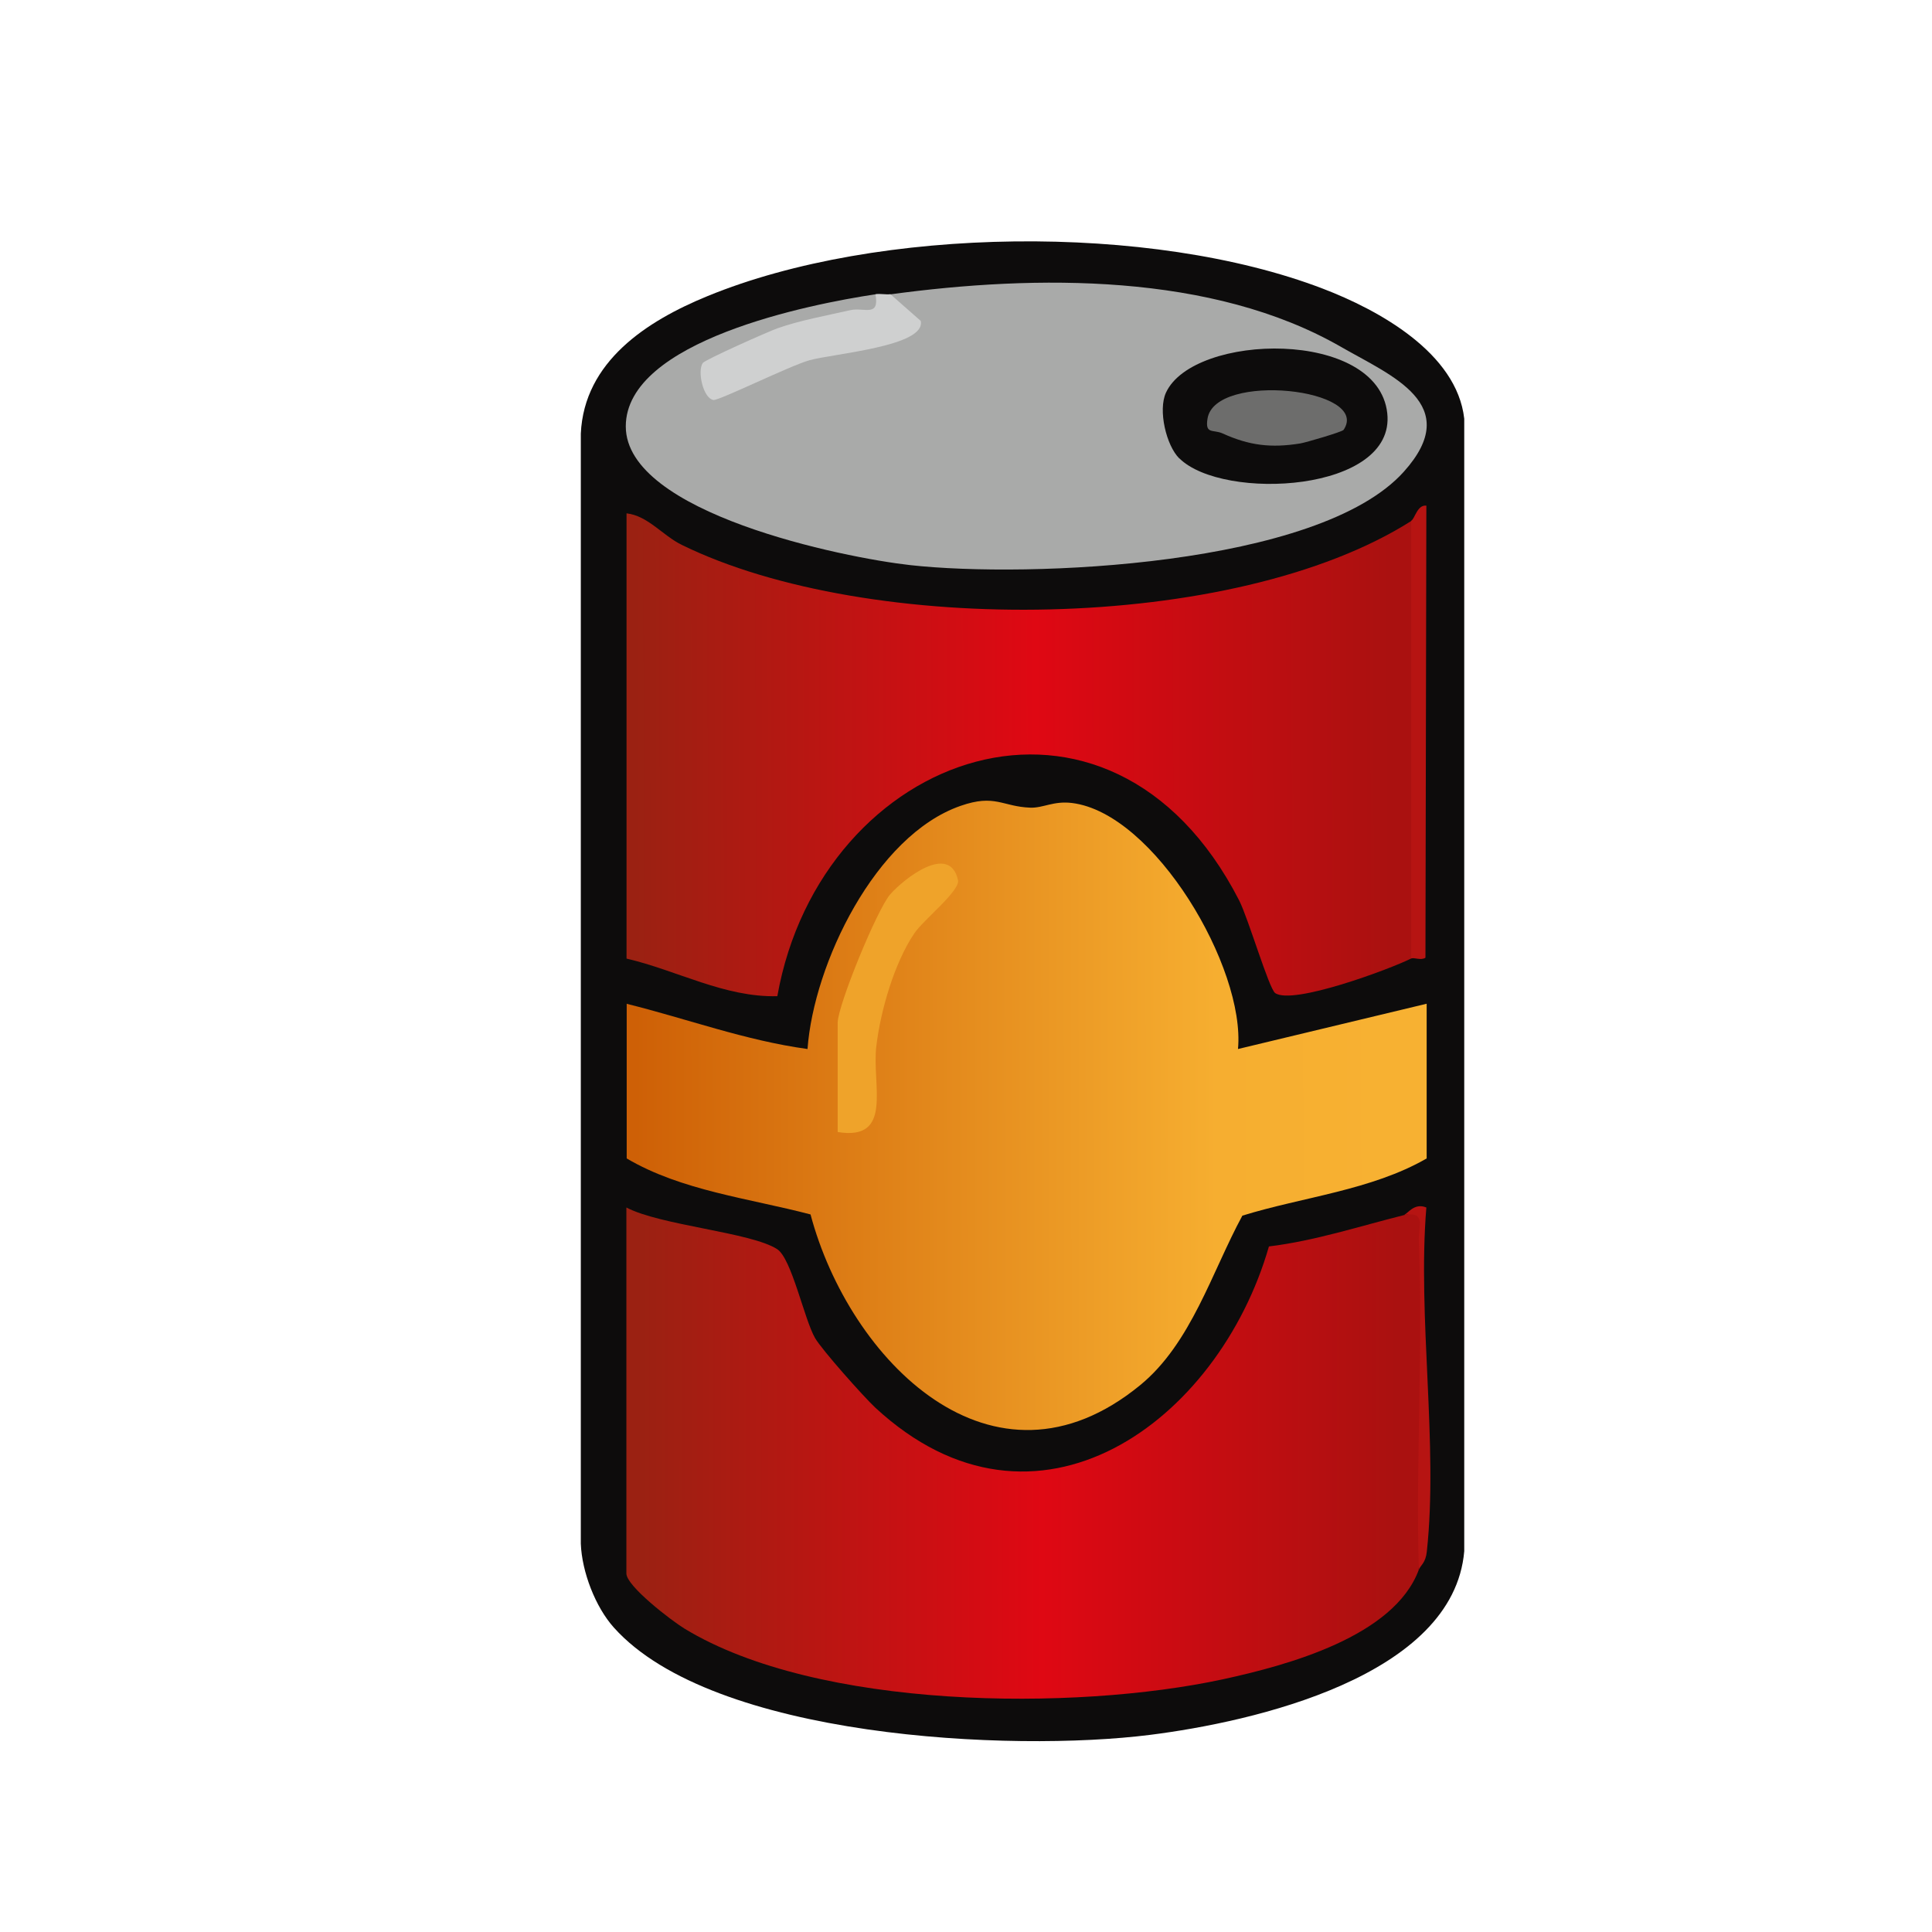 <?xml version="1.0" encoding="UTF-8"?>
<svg id="uuid-4cdada5b-c769-406a-95db-2671f0d9860c" data-name="fill_soupcan" xmlns="http://www.w3.org/2000/svg" xmlns:xlink="http://www.w3.org/1999/xlink" viewBox="0 0 128 128">
  <defs>
    <linearGradient id="uuid-903105b9-be61-4c3b-b091-7909d36f5de8" x1="-2035.8" y1="-592.29" x2="-2135.8" y2="-592.15" gradientTransform="translate(1110 370) scale(.5)" gradientUnits="userSpaceOnUse">
      <stop offset="0" stop-color="#f7b132"/>
      <stop offset=".23" stop-color="#f6ae30"/>
      <stop offset="1" stop-color="#ce6006"/>
    </linearGradient>
    <linearGradient id="uuid-155dcffe-c760-4706-adb7-0e1b6c78552d" x1="-2135.01" y1="-547.46" x2="-2035.01" y2="-547.45" gradientTransform="translate(1110 370) scale(.5)" gradientUnits="userSpaceOnUse">
      <stop offset="0" stop-color="#9b2112"/>
      <stop offset=".53" stop-color="#df0813"/>
      <stop offset="1" stop-color="#aa1110"/>
    </linearGradient>
    <linearGradient id="uuid-e0f3ed14-03a4-4e79-840d-8f923e54319b" x1="-2035.79" y1="-640.16" x2="-2135.79" y2="-639.95" gradientTransform="translate(1110 370) scale(.5)" gradientUnits="userSpaceOnUse">
      <stop offset="0" stop-color="#aa1110"/>
      <stop offset=".47" stop-color="#df0813"/>
      <stop offset="1" stop-color="#9b2112"/>
    </linearGradient>
  </defs>
  <path d="M40.67,107.83c-1.23-1.37-2.12-3.7-2.19-5.56V28.73c.22-4.79,4.39-7.47,8.39-9.11,11.29-4.64,29.37-4.86,40.76-.5,3.69,1.41,8.89,4.25,9.38,8.62v75.03c-.71,8.31-13.98,11.31-20.82,12.17-9.19,1.16-28.95.23-35.52-7.11Z" style="fill: #0d0c0c;"/>
  <path d="M41.5,66.5c4.04,1,7.85,2.43,12,3,.41-5.64,4.5-14.15,10.14-16.11,2.29-.8,2.76.05,4.62.12.86.03,1.53-.46,2.76-.31,5.47.67,11.5,10.93,11,16.3l12.5-3v10.25c-3.66,2.11-8.21,2.55-12.21,3.79-2.02,3.72-3.39,8.46-6.77,11.23-9.79,8.02-19.28-1.69-21.84-11.31-4.07-1.07-8.55-1.57-12.18-3.71v-10.25Z" style="fill: url(#uuid-903105b9-be61-4c3b-b091-7909d36f5de8);"/>
  <path d="M94,104c-1.64,4.43-8.71,6.33-12.99,7.26-9.85,2.12-26.84,2.01-35.66-3.36-.87-.53-3.85-2.82-3.85-3.65v-24.25c2.25,1.19,8.26,1.64,9.99,2.76.96.62,1.79,4.64,2.51,5.89.46.79,3.2,3.87,3.99,4.61,10.65,9.86,22.75.91,26.08-10.68,3.04-.37,5.97-1.33,8.92-2.07l1.07-.25c.43,7.85.41,15.77-.07,23.75Z" style="fill: url(#uuid-155dcffe-c760-4706-adb7-0e1b6c78552d);"/>
  <path d="M93.5,34.5c.28.05.5.1.5.15.15,9.43.13,19.07-.03,28.51,0,.12-.21.23-.47.34-1.44.72-7.88,3.11-9.02,2.29-.41-.3-1.77-4.92-2.38-6.13-8.57-16.72-27.71-9.92-30.6,6.34-3.5.09-6.66-1.72-9.99-2.49v-29.5c1.42.16,2.39,1.47,3.66,2.09,12.35,6.06,36.59,5.87,48.34-1.59Z" style="fill: url(#uuid-e0f3ed14-03a4-4e79-840d-8f923e54319b);"/>
  <path d="M59,19.5c9.64-1.31,21.32-1.43,29.86,3.49,3.3,1.9,8.17,3.79,4.14,8.27-5.63,6.26-24.88,7.05-32.7,6.18-4.41-.49-18.84-3.44-18.84-9.19,0-5.69,12.25-8.11,16.53-8.75,1.04.89,1.38.89,1,0Z" style="fill: #a9aaa9;"/>
  <path d="M59,19.5l2,1.76c.38,1.69-5.83,2.17-7.38,2.61-1.29.36-6.02,2.7-6.36,2.63-.68-.13-1.07-1.91-.7-2.45.15-.22,4.33-2.08,4.95-2.3,1.47-.52,3.28-.85,4.82-1.2.91-.21,1.96.5,1.67-1.06.32-.05.68.04,1,0Z" style="fill: #cfd0d0;"/>
  <path d="M93.5,34.5c.25-.16.4-1.07,1-1l-.06,29.95c-.29.2-.77-.03-.94.05v-29Z" style="fill: #b61412;"/>
  <path d="M93,80.5c.25-.06.68-.84,1.5-.5-.6,7.24.8,15.71.03,22.8-.08.76-.41.89-.53,1.2-.21-7.23.29-14.54,0-21.77-.04-.97.52-2.01-1-1.73Z" style="fill: #b61412;"/>
  <path d="M55.5,75v-7.25c0-1.12,2.61-7.52,3.49-8.51.92-1.04,3.93-3.41,4.48-.93.16.7-2.3,2.64-2.89,3.52-1.33,1.97-2.24,5.12-2.52,7.48-.31,2.58,1.15,6.29-2.56,5.69Z" style="fill: #efa32a;"/>
  <path d="M78.13,30.37c-.86-.85-1.42-3.19-.88-4.36,1.83-3.96,14.05-4.25,14.66,1.37.57,5.24-10.89,5.84-13.77,2.99Z" style="fill: #0d0c0c;"/>
  <path d="M89,28.49c-.08.12-2.48.83-2.86.89-1.92.31-3.37.14-5.13-.66-.64-.29-1.18.08-1.01-.98.49-3.13,10.88-2,9.01.75Z" style="fill: #6d6d6c;"/>
</svg>